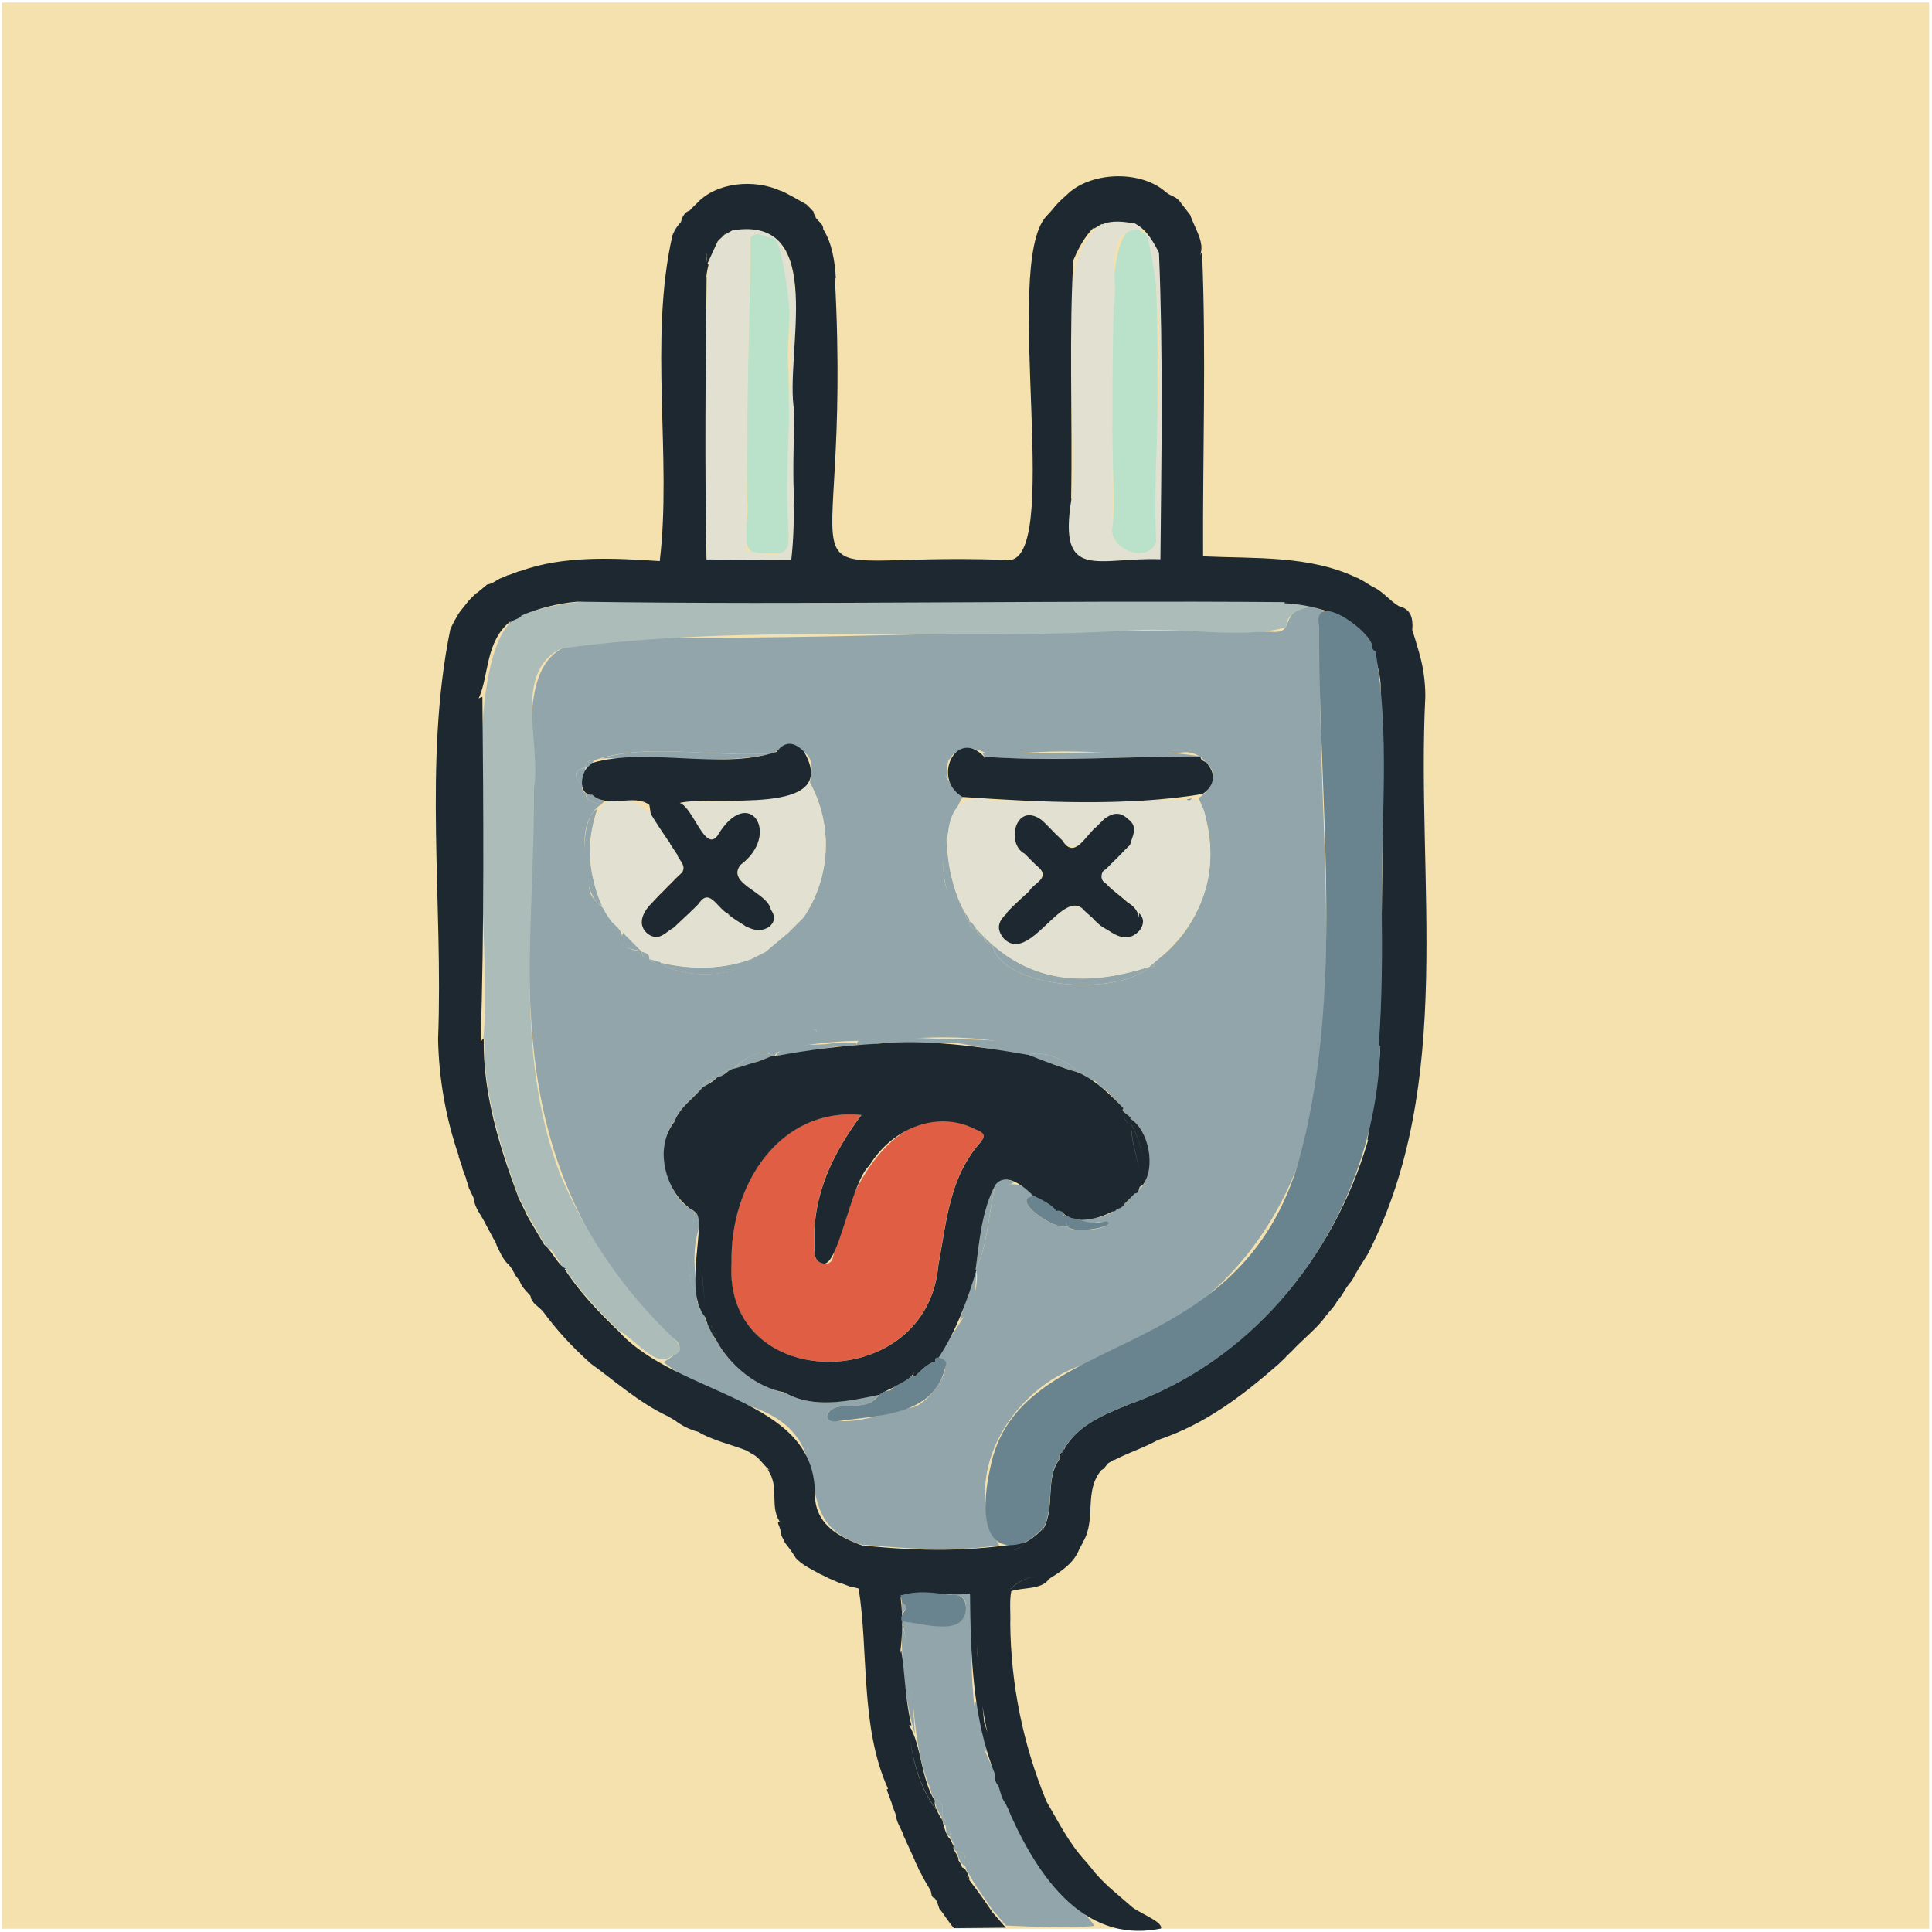<svg width="129" height="129" viewBox="0 0 129 129" fill="none" xmlns="http://www.w3.org/2000/svg">
<path d="M128.815 0.168H0.129V128.781H128.815V0.168Z" fill="#F4E1AD"/>
<path d="M67.171 128.568C66.875 128.246 66.586 127.839 66.284 127.563C65.658 126.576 64.884 125.676 64.444 124.589V124.604C64.409 124.192 64.605 123.654 63.899 123.612L63.916 123.634C63.943 123.525 63.929 123.41 63.879 123.31C63.828 123.209 63.743 123.13 63.64 123.087L63.673 123.124C63.673 122.896 63.653 122.685 63.401 122.584L63.421 122.624C63.439 122.315 63.477 122.001 63.12 121.836L63.15 121.881C63.178 121.63 63.15 121.431 62.873 121.336L62.906 121.371C62.964 120.846 63.042 120.308 62.371 120.085H62.421C60.576 116.49 61.23 111.954 60.212 108.256C61.468 108.319 64.324 109.349 64.484 107.455C64.613 105.993 63.228 106.801 62.486 106.286L64.766 106.229C65.065 110.348 64.341 114.684 66.445 118.326C66.359 118.432 66.473 118.934 66.696 119.08C66.631 119.105 66.714 119.535 66.927 119.582C66.819 119.753 67 120.165 67.201 120.336C67.208 120.53 67.254 120.72 67.337 120.895C67.42 121.07 67.538 121.226 67.684 121.353C67.629 121.381 67.747 121.795 67.935 121.856C68.652 123.77 70.346 125.857 71.989 127.367L71.959 127.337C72.334 127.766 72.779 128.108 73.078 128.593C71.258 128.781 69.104 128.643 67.171 128.568Z" fill="#92A5AA"/>
<path d="M87.567 40.485L88.321 40.736C87.487 52.663 90.249 66.075 86.62 77.914C84.049 84.427 79.331 88.612 72.829 90.976C67.84 92.255 63.876 98.321 66.716 103.179C63.7 103.631 60.702 103.413 57.698 103.147V103.182C51.955 101.564 56.758 96.106 50.047 93.872C48.037 93.099 46.026 92.315 44.299 90.948C46.395 89.77 44.943 89.441 43.849 88.63C33.846 77.276 35.216 66.776 35.641 52.596C34.656 41.02 37.732 42.633 47.705 42.578C60.099 42.555 72.484 41.842 84.865 42.183C86.665 42.347 85.222 40.764 87.567 40.485ZM53.637 61.292C54.537 59.972 55.054 58.428 55.133 56.833C55.211 55.237 54.846 53.651 54.079 52.249C54.187 51.52 54.401 50.769 53.687 50.197V50.212C52.95 49.4 52.415 49.651 51.676 50.287C47.785 50.621 42.987 49.533 39.612 50.789L39.639 50.767C39.571 50.752 39.499 50.752 39.431 50.769C39.362 50.786 39.299 50.819 39.245 50.865C39.191 50.911 39.149 50.968 39.122 51.033C39.094 51.098 39.082 51.169 39.087 51.239C38.101 51.49 38.463 51.975 38.868 52.47C38.868 52.681 38.868 52.882 39.119 52.952C39.097 53.626 39.763 53.477 40.072 53.751C38.534 54.889 39.066 57.398 39.335 59.127C39.298 60.305 40.69 60.544 40.843 61.533L40.823 61.518L41.095 61.787L41.072 61.769C42.246 62.797 40.539 63.158 42.857 63.528L42.839 63.51C42.837 63.578 42.849 63.646 42.874 63.71C42.899 63.773 42.937 63.831 42.985 63.88C43.033 63.928 43.091 63.966 43.154 63.992C43.218 64.017 43.286 64.029 43.354 64.028H43.337C43.528 64.309 43.814 64.306 44.106 64.279H44.091C45.347 65.311 49.185 65.356 50.123 64.028L50.108 64.048C50.211 64.054 50.314 64.033 50.406 63.987C50.498 63.94 50.577 63.87 50.633 63.784L50.613 63.797C50.716 63.801 50.818 63.779 50.91 63.733C51.002 63.686 51.079 63.616 51.136 63.53H51.116C51.928 63.472 52.624 63.279 52.624 62.262L52.611 62.287L52.885 62.013L52.862 62.036L53.136 61.762L53.114 61.784L53.388 61.511L53.365 61.531L53.637 61.262V61.292ZM75.531 79.923L75.81 79.635L75.795 79.672C77.283 78.713 76.948 75.618 75.458 74.683L75.501 74.661C75.392 74.427 74.777 74.216 75.013 74.003C74.216 73.191 73.48 72.244 72.482 71.852L72.5 71.865C72.446 71.777 72.368 71.705 72.276 71.659C72.183 71.612 72.08 71.592 71.977 71.601C71.336 70.775 69.391 70.019 68.642 70.483C67.852 68.891 60.285 69.147 58.538 69.644L58.578 69.7L58.525 69.742C58.731 69.122 51.387 69.79 51.774 70.524C50.62 69.883 49.718 70.732 48.896 71.395L48.922 71.362C48.69 71.362 48.484 71.395 48.391 71.646L48.421 71.621C48.315 71.598 48.205 71.612 48.108 71.66C48.011 71.71 47.934 71.791 47.891 71.89L47.909 71.855L47.632 72.106L47.65 72.094C47.27 72.094 46.984 72.232 46.896 72.634C46.408 73.166 45.388 73.962 45.056 74.814H45.096C43.571 76.497 44.548 79.587 45.913 80.612C45.878 80.569 46.25 80.931 46.335 80.835C46.438 82.503 45.42 85.068 46.564 86.394C46.531 87.708 46.489 86.869 47.099 87.959L47.074 87.924C47.114 88.125 47.094 88.356 47.338 88.459L47.315 88.441C47.303 88.546 47.322 88.652 47.37 88.746C47.419 88.839 47.494 88.916 47.587 88.966L47.574 88.939C47.566 89.044 47.588 89.15 47.637 89.243C47.686 89.337 47.76 89.415 47.851 89.469H47.813C48.748 91.27 50.45 92.483 52.38 93.023V92.968C54.265 94.083 56.653 93.558 58.663 93.134C57.854 94.47 55.776 93.3 55.222 94.463C55.899 95.598 59.699 94.164 60.973 93.96C61.964 93.749 64.014 91.109 62.665 90.659C63.625 88.65 65.48 87.113 65.206 84.774H65.145C66.02 82.986 65.985 80.983 66.467 79.104V79.117C67.473 79.062 68.365 78.866 69.036 79.871C67.372 80.052 70.416 82.179 71.26 81.898C71.617 82.4 73.862 82.046 74.01 81.727C73.721 81.338 72.469 81.978 72.022 81.41C72.887 81.398 74.033 81.295 74.568 80.657L74.548 80.7C74.654 80.707 74.76 80.684 74.853 80.634C74.947 80.584 75.024 80.508 75.076 80.416L75.041 80.431L75.322 80.142L75.292 80.18L75.576 79.893L75.531 79.923ZM64.472 61.023C64.463 61.125 64.481 61.227 64.526 61.319C64.57 61.411 64.638 61.489 64.723 61.546V61.528C64.715 61.596 64.722 61.664 64.743 61.729C64.764 61.794 64.799 61.853 64.846 61.903C64.893 61.953 64.95 61.991 65.014 62.016C65.077 62.041 65.145 62.052 65.213 62.048C65.213 62.178 65.263 62.303 65.353 62.396C65.443 62.49 65.566 62.545 65.696 62.551C65.705 62.686 65.764 62.812 65.862 62.906C65.961 62.999 66.091 63.051 66.226 63.053C66.895 66.037 74.571 66.587 76.782 64.548H76.767C76.913 64.517 77.225 64.635 77.019 64.281C78.717 63.081 79.946 61.33 80.496 59.325C81.046 57.32 80.883 55.187 80.035 53.289C80.917 52.666 81.455 51.694 80.492 50.877C80.304 50.636 80.053 50.45 79.767 50.339C79.481 50.228 79.171 50.197 78.868 50.249C74.747 50.501 70.323 49.747 66.347 50.578C65.454 49.971 64.057 49.541 63.358 50.754C62.273 51.531 63.861 52.483 64.291 53.211C63.17 54.929 62.066 59.546 64.223 60.538C64.258 60.737 64.283 60.94 64.495 61.041L64.472 61.023ZM54.529 68.896C54.489 68.66 54.315 68.677 54.343 68.918L54.529 68.896Z" fill="#92A5AA"/>
<path d="M77.074 16.31C77.466 22.934 77.21 29.624 77.202 36.2C76.642 37.649 74.081 36.755 74.261 35.218C74.829 33.072 72.502 10.198 77.076 16.315L77.074 16.31Z" fill="#BAE2CB"/>
<path d="M60.232 108.52C60.961 110.61 60.898 113.451 61.086 115.804C60.429 113.434 60.141 110.977 60.232 108.52Z" fill="#92A5AA"/>
<path d="M60.915 106.297C60.828 106.388 60.718 106.456 60.596 106.492C60.474 106.529 60.345 106.533 60.222 106.505C60.35 106.091 60.666 106.307 60.915 106.297Z" fill="#92A5AA"/>
<path d="M68.855 17.689L68.921 17.322C68.9 17.445 68.878 17.566 68.855 17.689Z" fill="#92A5AA"/>
<path d="M61.428 106.286C61.355 106.407 61.285 106.407 61.215 106.286C61.248 106.272 61.285 106.265 61.321 106.265C61.358 106.265 61.394 106.272 61.428 106.286Z" fill="#92A5AA"/>
<path d="M95.173 52.52V52.236C95.208 52.342 95.294 52.442 95.173 52.52Z" fill="#BAE2CB"/>
<path d="M95.052 44.743C95.022 44.617 94.994 44.492 94.967 44.369C94.994 44.494 95.022 44.63 95.052 44.743Z" fill="#3E5362"/>
<path d="M65.53 115.199C65.656 115.807 65.781 116.417 65.904 117.025C65.15 115.973 64.756 114.847 65.183 113.549L65.53 115.199Z" fill="#92A5AA"/>
<path d="M62.911 121.371C62.633 120.991 62.45 120.55 62.376 120.085C63.047 120.308 62.964 120.846 62.911 121.371Z" fill="#92A5AA"/>
<path d="M64.449 124.604C64.09 124.438 63.982 123.983 63.904 123.612C64.61 123.654 64.414 124.192 64.449 124.604Z" fill="#92A5AA"/>
<path d="M63.426 122.624C63.107 122.524 63.215 122.122 63.125 121.838C63.482 121.999 63.444 122.315 63.426 122.624Z" fill="#92A5AA"/>
<path d="M62.426 120.097C62.142 119.864 62.175 119.522 62.112 119.206C62.239 119.313 62.334 119.452 62.39 119.609C62.445 119.766 62.457 119.934 62.426 120.097Z" fill="#92A5AA"/>
<path d="M63.155 121.881C62.929 121.768 62.924 121.542 62.881 121.336C63.145 121.431 63.182 121.64 63.155 121.881Z" fill="#92A5AA"/>
<path d="M63.678 123.124L63.406 122.584C63.658 122.685 63.683 122.896 63.678 123.124Z" fill="#92A5AA"/>
<path d="M63.922 123.634C63.65 123.584 63.705 123.308 63.648 123.089C63.75 123.133 63.834 123.212 63.884 123.311C63.934 123.411 63.948 123.526 63.922 123.634Z" fill="#92A5AA"/>
<path d="M64.723 125.074C64.515 124.991 64.515 124.787 64.452 124.589L64.723 125.074Z" fill="#92A5AA"/>
<path d="M51.676 50.29C48.067 51.114 43.9 50.478 40.115 50.646C43.533 49.619 47.939 50.614 51.676 50.29Z" fill="#92A5AA"/>
<path d="M66.231 63.048C69.428 65.844 72.954 65.743 76.787 64.543C74.583 66.58 66.882 66.035 66.231 63.048Z" fill="#92A5AA"/>
<path d="M80.178 50.513C75.566 50.498 70.941 50.82 66.339 50.578C66.674 50.269 67.093 50.269 67.511 50.269C71.695 50.48 76.091 49.815 80.178 50.513Z" fill="#92A5AA"/>
<path d="M39.881 54.017C39.127 56.251 39.2 58.426 40.326 60.533C38.767 60.232 38.564 54.565 39.881 54.017Z" fill="#92A5AA"/>
<path d="M44.113 64.289C46.147 64.756 48.157 64.743 50.145 64.038C49.203 65.366 45.37 65.321 44.113 64.289Z" fill="#92A5AA"/>
<path d="M68.641 70.483L63.936 69.644V69.355C65.263 69.514 67.99 69.21 68.641 70.483Z" fill="#92A5AA"/>
<path d="M63.215 56.019C63.23 57.58 63.573 59.12 64.221 60.541C62.856 60.242 62.79 57.225 63.215 56.019Z" fill="#92A5AA"/>
<path d="M65.14 84.774C65.407 82.845 65.525 80.878 66.463 79.104C65.98 80.983 66.015 82.985 65.14 84.774Z" fill="#92A5AA"/>
<path d="M46.627 82.144C46.205 83.553 46.391 84.975 46.544 86.397C45.456 85.08 46.315 82.579 46.36 80.885C47.051 81.026 46.627 81.694 46.627 82.144Z" fill="#92A5AA"/>
<path d="M55.65 69.906L51.774 70.521C52.463 69.476 54.499 69.903 55.678 69.644C55.675 69.73 55.66 69.818 55.65 69.906Z" fill="#92A5AA"/>
<path d="M69.735 70.873L68.699 70.443C69.453 70.084 71.291 70.734 71.992 71.614L69.735 70.873Z" fill="#92A5AA"/>
<path d="M63.937 69.355V69.644H58.538C60.282 68.996 62.137 69.476 63.937 69.355Z" fill="#92A5AA"/>
<path d="M64.077 88.15L65.201 84.761C65.088 85.977 65.269 87.291 64.077 88.15Z" fill="#92A5AA"/>
<path d="M51.669 70.471C50.766 70.833 49.843 71.141 48.904 71.395C49.718 70.777 50.46 69.921 51.669 70.471Z" fill="#92A5AA"/>
<path d="M41.6 62.277C42.025 62.701 42.447 63.126 42.872 63.548C42.326 63.246 41.133 63.59 41.6 62.277Z" fill="#92A5AA"/>
<path d="M51.126 63.545L52.634 62.277C52.644 63.304 51.938 63.487 51.126 63.545Z" fill="#92A5AA"/>
<path d="M58.525 69.75L57.163 69.793C57.334 69.159 58.188 69.202 58.525 69.75Z" fill="#92A5AA"/>
<path d="M38.865 52.48C38.461 51.978 38.111 51.498 39.084 51.249C39.042 51.664 38.969 52.076 38.865 52.48Z" fill="#92A5AA"/>
<path d="M66.455 79.117C66.797 78.554 67.254 78.74 67.712 78.924C67.33 79.237 66.877 79.087 66.455 79.117Z" fill="#92A5AA"/>
<path d="M40.343 53.513L40.092 53.764C39.783 53.49 39.117 53.638 39.139 52.965C39.258 52.915 39.426 53.07 39.562 53.1C39.83 53.223 40.091 53.36 40.343 53.513Z" fill="#92A5AA"/>
<path d="M57.168 69.632C57.163 69.683 57.163 69.734 57.168 69.785L55.66 69.903C55.66 69.818 55.678 69.73 55.688 69.652L57.168 69.632Z" fill="#92A5AA"/>
<path d="M63.348 50.754C63.182 51.156 63.182 51.608 63.348 52.01C62.813 51.588 62.795 51.161 63.348 50.754Z" fill="#92A5AA"/>
<path d="M54.524 68.896L54.338 68.918C54.31 68.677 54.484 68.66 54.524 68.896Z" fill="#92A5AA"/>
<path d="M47.65 72.104L46.896 72.644C46.984 72.242 47.27 72.106 47.65 72.104Z" fill="#92A5AA"/>
<path d="M42.857 63.53C43.108 63.628 43.412 63.666 43.372 64.048C43.303 64.049 43.236 64.037 43.172 64.012C43.109 63.986 43.051 63.948 43.003 63.9C42.955 63.851 42.917 63.794 42.892 63.73C42.866 63.666 42.855 63.599 42.857 63.53Z" fill="#92A5AA"/>
<path d="M43.359 64.04C43.496 63.98 43.65 63.973 43.792 64.019C43.934 64.066 44.053 64.162 44.129 64.291C43.832 64.319 43.545 64.321 43.359 64.04Z" fill="#92A5AA"/>
<path d="M65.728 62.568L66.231 63.053C66.101 63.053 65.976 63.002 65.882 62.912C65.788 62.822 65.733 62.698 65.728 62.568Z" fill="#92A5AA"/>
<path d="M65.226 62.051L65.706 62.553C65.577 62.547 65.455 62.492 65.365 62.398C65.276 62.304 65.226 62.18 65.226 62.051Z" fill="#92A5AA"/>
<path d="M64.723 61.528C64.997 61.596 65.08 61.847 65.213 62.048C65.145 62.052 65.077 62.041 65.014 62.016C64.95 61.991 64.893 61.953 64.846 61.903C64.799 61.853 64.764 61.794 64.743 61.729C64.722 61.664 64.715 61.596 64.723 61.528Z" fill="#92A5AA"/>
<path d="M39.637 50.777C39.607 50.836 39.58 50.898 39.557 50.96C39.467 51.054 39.373 51.144 39.275 51.229L39.295 51.191C39.225 51.206 39.142 51.279 39.084 51.249C39.08 51.179 39.092 51.108 39.119 51.043C39.147 50.978 39.189 50.921 39.243 50.875C39.296 50.829 39.36 50.797 39.428 50.779C39.497 50.762 39.568 50.761 39.637 50.777Z" fill="#92A5AA"/>
<path d="M65.711 50.503L65.598 50.252C65.738 50.247 65.877 50.272 66.007 50.324C66.137 50.377 66.254 50.456 66.352 50.556L65.711 50.503Z" fill="#92A5AA"/>
<path d="M64.221 60.538L64.492 61.041C64.273 60.94 64.248 60.737 64.221 60.538Z" fill="#92A5AA"/>
<path d="M64.472 61.023C64.559 61.078 64.629 61.156 64.676 61.248C64.722 61.34 64.743 61.443 64.736 61.546C64.648 61.491 64.578 61.413 64.531 61.321C64.484 61.229 64.464 61.126 64.472 61.023Z" fill="#92A5AA"/>
<path d="M50.623 63.801L51.146 63.535C51.09 63.621 51.012 63.691 50.92 63.738C50.828 63.785 50.726 63.806 50.623 63.801Z" fill="#92A5AA"/>
<path d="M50.118 64.053L50.643 63.789C50.587 63.875 50.508 63.945 50.416 63.992C50.324 64.038 50.221 64.059 50.118 64.053Z" fill="#92A5AA"/>
<path d="M76.757 64.547C76.732 64.364 76.87 64.326 77.009 64.281C77.215 64.635 76.903 64.517 76.757 64.547Z" fill="#92A5AA"/>
<path d="M48.922 71.362L48.391 71.646C48.484 71.395 48.69 71.357 48.922 71.362Z" fill="#92A5AA"/>
<path d="M48.421 71.621C48.371 71.715 48.293 71.79 48.198 71.839C48.104 71.887 47.996 71.906 47.891 71.892C47.934 71.793 48.011 71.711 48.107 71.662C48.204 71.612 48.315 71.598 48.421 71.621Z" fill="#92A5AA"/>
<path d="M72.499 71.865L71.977 71.601C72.08 71.592 72.183 71.612 72.276 71.659C72.368 71.705 72.446 71.777 72.499 71.865Z" fill="#92A5AA"/>
<path d="M72.985 72.189L72.482 71.852C72.711 71.87 72.917 71.93 72.985 72.189Z" fill="#92A5AA"/>
<path d="M73.756 72.744L73.221 72.355C73.342 72.346 73.462 72.381 73.559 72.452C73.657 72.523 73.727 72.627 73.756 72.744Z" fill="#92A5AA"/>
<path d="M45.637 80.371L45.903 80.622C45.79 80.551 45.451 80.75 45.637 80.371Z" fill="#92A5AA"/>
<path d="M46.627 86.909L46.77 87.394C46.499 87.301 46.325 87.178 46.627 86.909Z" fill="#92A5AA"/>
<path d="M46.124 80.629L46.27 80.88L45.863 80.602L46.124 80.629Z" fill="#92A5AA"/>
<path d="M75.013 74.003C74.929 73.973 74.853 73.922 74.794 73.854C74.736 73.787 74.695 73.706 74.676 73.618L75.013 74.003Z" fill="#92A5AA"/>
<path d="M47.909 71.855C47.909 72.048 47.773 72.081 47.632 72.106L47.909 71.855Z" fill="#92A5AA"/>
<path d="M40.818 61.31C40.842 61.343 40.858 61.381 40.865 61.422C40.873 61.462 40.871 61.504 40.861 61.543C40.803 61.46 40.68 61.395 40.818 61.31Z" fill="#92A5AA"/>
<path d="M53.637 61.292C53.631 61.213 53.652 61.134 53.697 61.068C53.715 61.169 53.772 61.262 53.637 61.292Z" fill="#92A5AA"/>
<path d="M39.841 50.722C39.772 50.759 39.698 50.785 39.622 50.8C39.647 50.671 39.697 50.586 39.841 50.722Z" fill="#92A5AA"/>
<path d="M35.342 40.779C35.364 40.779 35.382 40.779 35.387 40.752L35.342 40.779Z" fill="#ACBCB9"/>
<path d="M85.798 40.232L85.831 40.159C74.101 39.948 62.358 40.36 50.623 40.227C45.433 40.412 39.682 39.26 34.857 41.058C30.154 42.711 32.977 63.6 32.268 69.35L32.338 69.318C32.25 72.92 33.454 76.623 34.6 79.82C34.731 80.117 35.048 80.669 35.09 80.825C35.319 81.267 35.573 81.697 35.827 82.124C35.892 82.237 36.123 82.626 36.101 82.596C36.149 82.712 36.475 83.154 36.352 83.078C36.411 83.188 36.499 83.28 36.606 83.344C36.713 83.408 36.836 83.441 36.96 83.44C36.903 83.427 36.845 83.419 36.787 83.415L37.312 84.186C37.43 84.412 37.689 84.776 37.742 84.704C38.69 86.211 40.243 87.793 41.356 88.873C42.402 89.398 43.784 91.36 44.797 90.587C45.654 90.273 45.514 89.921 44.973 89.356C41.687 86.239 39.09 82.467 37.352 78.285C34.266 70.066 35.726 61.171 35.654 52.613C36.156 49.712 34.203 44.896 37.461 43.304C49.99 41.573 62.946 42.859 75.601 42.086C78.901 41.859 82.89 42.701 85.871 41.889C85.974 40.772 86.829 40.731 87.573 40.488C86.977 40.41 86.416 40.121 85.798 40.232ZM32.537 50.403C32.537 50.35 32.537 50.3 32.537 50.247C32.552 50.3 32.552 50.35 32.537 50.408V50.403ZM37.29 83.774C37.308 83.862 37.315 83.951 37.312 84.04C37.329 83.936 37.317 83.83 37.277 83.732C37.237 83.635 37.171 83.55 37.086 83.488C37.138 83.519 37.183 83.56 37.218 83.609C37.253 83.659 37.278 83.715 37.29 83.774Z" fill="#ACBCB9"/>
<path d="M76.096 79.22L75.983 79.609C76.064 79.444 76.234 79.27 76.265 79.107C76.216 79.155 76.159 79.193 76.096 79.22Z" fill="#ACBCB9"/>
<path d="M51.654 15.843C53.511 18.285 52.39 21.902 52.646 24.77C52.727 28.315 52.664 31.862 52.661 35.406C52.661 37.001 52.661 37.016 51.055 36.933C49.045 37.25 50.11 34.673 49.894 33.434C49.761 27.566 50.085 21.691 50.108 15.85C50.613 15.3 51.128 15.956 51.654 15.843Z" fill="#BAE2CB"/>
<path d="M60.219 107.738C60.219 107.5 60.219 107.259 60.219 107.017C60.848 107.264 60.363 107.5 60.219 107.738Z" fill="#92A5AA"/>
<path d="M48.834 84.287C48.725 79.044 52.101 73.91 57.505 74.445C55.645 76.932 54.205 79.798 54.378 83.116C54.378 83.603 54.303 84.231 54.941 84.357C55.695 84.505 55.612 83.797 55.748 83.352C56.658 79.14 60.101 72.945 65.03 75.347C65.367 75.517 65.995 75.665 65.505 76.208C63.371 78.567 63.195 81.559 62.645 84.468C61.896 93.166 48.248 93.048 48.834 84.287Z" fill="#DF5E44"/>
<path d="M45.242 15.112C45.185 15.127 45.131 15.155 45.085 15.192C45.039 15.229 45.002 15.276 44.975 15.329C44.948 15.382 44.933 15.439 44.93 15.498C44.927 15.558 44.936 15.617 44.958 15.672L45.242 15.112Z" fill="#E2E1D1"/>
<path d="M45.7 14.366C45.584 14.389 45.481 14.416 45.569 14.569C45.635 14.519 45.681 14.447 45.7 14.366Z" fill="#E2E1D1"/>
<path d="M46.936 13.143L46.906 13.117L46.632 13.331C46.717 13.356 46.836 13.19 46.936 13.143Z" fill="#E2E1D1"/>
<path d="M77.496 37.345C77.597 30.671 77.614 23.494 77.436 16.941C77.094 16.486 77.041 15.873 76.539 15.566C78.238 21.846 76.85 29.5 77.202 36.21C76.642 37.662 74.08 36.765 74.261 35.228C74.276 30.309 74.239 25.391 74.354 20.475C74.757 18.717 73.492 15.132 76.287 15.335C76.287 15.109 75.762 14.926 75.744 14.911C75.035 14.761 74.301 14.776 73.598 14.954C69.602 17.619 72.326 28.543 71.542 33.311C70.622 38.885 73.319 37.192 77.496 37.345Z" fill="#E2E1D1"/>
<path d="M52.847 37.373C53.189 33.751 52.898 30.088 53.028 26.456C52.659 23.148 53.921 19.252 52.194 16.295L52.159 16.33C52.232 16.242 52.018 16.117 51.973 16.014C51.151 15.119 50.03 15.099 48.909 15.388L48.929 15.371C48.813 15.423 48.406 15.692 48.452 15.622C48.262 15.772 48.088 15.94 47.931 16.124C47.803 16.604 47.205 17.287 47.331 17.672C46.868 24.19 47.165 30.807 47.185 37.353L52.847 37.373ZM51.644 15.843L51.895 16.094C53.712 22.16 52.191 29.058 52.649 35.414C53.086 38.194 50.136 36.444 48.585 36.695C49.005 36.695 49.422 36.695 49.841 36.695C49.816 29.739 49.987 22.776 50.093 15.845C50.613 15.3 51.128 15.956 51.654 15.843H51.644Z" fill="#E2E1D1"/>
<path d="M48.15 15.882C48.159 15.875 48.167 15.867 48.174 15.858L48.15 15.882Z" fill="#E2E1D1"/>
<path d="M47.187 37.388C47.186 37.377 47.186 37.366 47.187 37.355H47.152L47.187 37.388Z" fill="#E2E1D1"/>
<path d="M52.878 37.373H52.847V37.393L52.878 37.373Z" fill="#E2E1D1"/>
<path d="M64.484 61.045C64.484 61.045 64.484 61.028 64.467 61.023L64.484 61.045Z" fill="#E2E1D1"/>
<path d="M80.779 56.281C80.527 55.248 80.625 52.925 79.233 53.384C74.905 53.422 70.577 53.475 66.249 53.487C62.248 52.204 63.049 58.22 64.213 60.538C64.507 61.067 64.843 61.571 65.218 62.046C65.377 62.214 65.54 62.382 65.701 62.548C68.83 65.731 72.738 65.861 76.76 64.54C79.328 62.445 81.093 59.83 80.779 56.281ZM76.028 55.243C76.014 55.13 75.982 55.02 75.933 54.917C75.984 55.02 76.017 55.13 76.033 55.243H76.028ZM75.956 55.746C75.877 55.938 75.763 56.113 75.619 56.263C75.762 56.115 75.876 55.943 75.956 55.753V55.746ZM76.096 62.106C75.372 62.897 74.656 62.566 73.945 62.086L73.975 62.111C73.885 62.068 73.658 61.887 73.646 61.92C73.392 61.746 73.163 61.54 72.962 61.307L72.987 61.33L72.683 61.056C72.784 61.151 72.484 60.877 72.419 60.82L72.484 60.862C71.228 59.466 69.785 62.324 68.556 62.714C67.407 63.801 65.937 61.88 67.199 60.998L67.184 61.018C67.35 60.827 67.521 60.647 67.702 60.473L67.674 60.496C68.694 59.169 70.753 58.855 68.679 57.283L68.712 57.318C68.621 57.22 68.528 57.125 68.438 57.029C67.149 56.381 67.794 53.55 69.511 54.736H69.494C69.687 54.89 69.869 55.058 70.039 55.238L70.004 55.203C71.361 56.929 71.894 56.919 73.236 55.203L73.201 55.238C73.741 54.608 74.573 53.922 75.32 54.713L75.307 54.698C76.038 55.221 75.596 55.836 75.445 56.431C75.126 56.667 74.892 57.064 74.54 57.333L74.583 57.29L74.294 57.584L74.332 57.542L74.043 57.836L74.081 57.793L73.787 58.082C73.555 58.119 73.347 58.76 73.832 58.996L73.787 58.951L74.088 59.235L74.03 59.19C74.442 59.559 74.887 59.888 75.287 60.26L75.269 60.245L75.566 60.496L75.518 60.458C76.064 60.855 76.627 61.498 76.096 62.114V62.106ZM75.438 56.665C75.428 56.706 75.406 56.744 75.375 56.773C75.405 56.746 75.427 56.711 75.438 56.672V56.665Z" fill="#E2E1D1"/>
<path d="M76.091 62.123C76.109 62.123 76.066 62.073 76.064 62.066L76.091 62.123Z" fill="#E2E1D1"/>
<path d="M43.537 54.299C43.517 54.319 43.475 54.329 43.47 54.354L43.537 54.299Z" fill="#E2E1D1"/>
<path d="M53.335 52.894C50.809 53.739 48.024 53.316 45.393 53.628C46.305 53.937 47.082 56.966 47.921 55.813C50 52.314 52.221 55.715 49.452 57.768C48.487 59.024 51.224 59.579 51.478 60.729L51.462 60.717C52.297 61.789 50.628 62.495 49.816 61.857L49.849 61.887C49.452 61.618 48.959 61.342 48.625 61.058C48.291 60.775 47.909 60.398 47.557 60.054L47.612 60.101C47.242 59.599 46.981 60.026 46.649 60.352L46.687 60.312L46.395 60.604L46.438 60.561C46.114 60.893 45.684 61.274 45.388 61.566C44.782 62.01 44.174 62.95 43.294 62.36C42.47 61.719 42.99 60.802 43.571 60.247L43.55 60.27L43.822 59.976L43.784 60.013C43.842 59.951 44.111 59.659 44.023 59.762L44.558 59.21L44.518 59.252L44.812 58.958L44.769 59.004L45.066 58.71L45.023 58.752L45.325 58.469L45.285 58.509L45.581 58.227L45.551 58.25C45.83 57.803 45.405 57.496 45.234 57.117L45.275 57.145L45.046 56.803L45.068 56.831L44.737 56.328L44.789 56.376C44.712 56.263 44.631 56.15 44.551 56.039L44.571 56.065C44.156 55.474 43.817 54.949 43.455 54.349C38.931 50.357 38.428 58.589 40.831 61.528C41.499 62.154 42.258 62.955 42.842 63.538C43.093 63.633 43.387 63.673 43.357 64.04C45.456 64.706 47.969 64.859 50.103 64.058C50.249 63.987 50.543 63.829 50.605 63.806C50.754 63.731 51.033 63.593 51.108 63.555C51.588 63.169 52.199 62.616 52.616 62.299C52.757 62.156 53.063 61.857 53.119 61.797C53.174 61.737 53.39 61.526 53.37 61.546L53.642 61.277L53.621 61.292C54.524 59.973 55.044 58.429 55.122 56.833C55.2 55.237 54.834 53.65 54.064 52.249L53.335 52.894Z" fill="#E2E1D1"/>
<path d="M44.113 64.299C44.111 64.298 44.108 64.297 44.105 64.297C44.103 64.297 44.101 64.298 44.098 64.299H44.113Z" fill="#E2E1D1"/>
<path d="M43.371 64.047V64.035H43.354L43.371 64.047Z" fill="#E2E1D1"/>
<path d="M75.458 74.683L75.501 74.661C75.392 74.427 74.777 74.216 75.013 74.003C74.186 73.133 73.118 72.086 71.997 71.614C70.88 71.28 69.781 70.889 68.704 70.443C65.465 69.87 61.727 69.363 58.583 69.689C56.3 69.816 54.027 70.091 51.779 70.511C51.769 70.517 51.758 70.52 51.746 70.521C51.735 70.521 51.724 70.519 51.713 70.514C51.703 70.509 51.694 70.502 51.687 70.492C51.68 70.483 51.675 70.472 51.674 70.461L50.653 70.863C50.115 70.996 49.344 71.3 48.926 71.365C48.539 71.486 48.323 71.903 47.921 71.893C47.758 72.159 47.072 72.498 46.916 72.606C46.295 73.34 45.425 73.912 45.056 74.826H45.096C43.515 76.665 44.533 79.85 46.335 80.855L46.38 80.903C47.305 81.282 45.559 86.163 47.082 87.936C47.238 88.488 47.488 89.008 47.821 89.474C48.72 91.2 50.585 92.662 52.392 92.973C54.278 94.088 56.665 93.563 58.676 93.139V93.189C59.349 92.626 60.591 92.436 61.013 91.654C60.997 91.716 60.983 91.779 60.973 91.843C60.986 91.841 60.999 91.842 61.012 91.846C61.024 91.85 61.036 91.858 61.044 91.868C61.053 91.877 61.06 91.889 61.063 91.902C61.067 91.914 61.067 91.928 61.064 91.941C61.428 91.594 61.941 91.024 62.444 90.916C62.413 90.715 62.501 90.634 62.695 90.665H62.662C63.854 88.846 64.587 86.851 65.203 84.779H65.143C65.394 82.87 65.555 80.825 66.457 79.122C67.156 78.183 68.448 79.278 69.026 79.876H68.991C69.524 80.127 70.182 80.426 70.511 80.88C70.695 80.82 70.808 80.908 70.969 80.961H70.956C71.71 81.825 73.399 81.368 74.264 80.9C74.397 80.885 74.528 80.865 74.553 80.71C74.655 80.714 74.755 80.689 74.844 80.64C74.933 80.59 75.006 80.517 75.056 80.428H75.036C75.099 80.365 75.332 80.122 75.272 80.192L75.523 79.941L75.787 79.667V79.69C76.038 79.67 76.026 79.439 76.091 79.248C76.119 79.205 76.217 79.19 76.26 79.14L76.275 79.155C77.205 78.012 76.73 75.457 75.458 74.683ZM46.846 84.43C46.888 85.455 47.044 86.475 47.082 87.499C47.044 86.475 46.878 85.455 46.846 84.43ZM47.348 88.371C47.351 88.399 47.351 88.426 47.348 88.454C47.346 88.426 47.342 88.398 47.336 88.371H47.348ZM47.479 88.539C47.548 88.606 47.59 88.695 47.597 88.791C47.587 88.693 47.54 88.604 47.466 88.539H47.479ZM47.592 88.949C47.663 88.978 47.725 89.028 47.77 89.091C47.814 89.154 47.84 89.228 47.843 89.306C47.839 89.227 47.811 89.151 47.764 89.088C47.717 89.025 47.653 88.976 47.579 88.949H47.592ZM52.388 92.968C53.617 93.178 54.869 93.231 56.112 93.124C54.865 93.23 53.609 93.176 52.375 92.963L52.388 92.968ZM65.517 76.216C63.383 78.574 63.208 81.566 62.657 84.475C61.903 93.171 48.261 93.053 48.846 84.289C48.738 79.049 52.114 73.915 57.517 74.45C55.657 76.937 54.217 79.803 54.391 83.121C54.391 83.608 54.315 84.236 54.954 84.362C55.979 84.636 56.793 78.979 58.04 77.831C59.639 75.236 62.655 74.166 65.042 75.364C65.367 75.527 65.995 75.668 65.505 76.211L65.517 76.216ZM74.566 80.662C74.607 80.57 74.68 80.496 74.772 80.453C74.677 80.492 74.6 80.565 74.556 80.657L74.566 80.662ZM75.096 74.681C75.134 74.78 75.194 74.869 75.272 74.941C75.35 75.013 75.444 75.066 75.546 75.095C75.442 75.066 75.346 75.013 75.266 74.941C75.186 74.868 75.124 74.777 75.086 74.676L75.096 74.681ZM75.556 75.497C75.614 76.381 75.91 77.233 76.059 78.105C75.9 77.228 75.604 76.376 75.546 75.492L75.556 75.497ZM75.556 75.1C75.976 75.86 76.233 76.698 76.31 77.562C76.23 76.696 75.969 75.856 75.546 75.095L75.556 75.1ZM76.328 78.597C76.328 78.469 76.328 78.346 76.328 78.213C76.325 78.336 76.325 78.464 76.317 78.592L76.328 78.597ZM76.328 78.077C76.328 77.914 76.315 77.753 76.302 77.592C76.315 77.748 76.325 77.909 76.328 78.072V78.077Z" fill="#1D2831"/>
<path d="M47.883 71.892H47.898C47.9 71.881 47.9 71.869 47.898 71.857L47.883 71.892Z" fill="#1D2831"/>
<path d="M48.386 71.646C48.399 71.646 48.411 71.646 48.416 71.621L48.386 71.646Z" fill="#1D2831"/>
<path d="M70.252 80.624C70.251 80.619 70.248 80.616 70.245 80.613C70.241 80.61 70.237 80.609 70.233 80.609L70.252 80.624Z" fill="#1D2831"/>
<path d="M69.749 80.377C69.749 80.377 69.749 80.377 69.732 80.363L69.749 80.377Z" fill="#1D2831"/>
<path d="M70.503 80.877C70.503 80.877 70.503 80.877 70.503 80.863H70.489L70.503 80.877Z" fill="#1D2831"/>
<path d="M62.445 90.908H62.431V90.922L62.445 90.908Z" fill="#1D2831"/>
<path d="M45.903 80.614C45.899 80.609 45.894 80.604 45.888 80.601C45.881 80.598 45.875 80.596 45.868 80.597L45.903 80.614Z" fill="#1D2831"/>
<path d="M44.986 61.938L45.388 61.558C45.672 61.294 46.285 60.719 46.393 60.604C46.453 60.543 46.732 60.262 46.645 60.352C47.431 59.142 47.939 60.855 48.781 61.081C48.726 61.066 48.669 61.055 48.612 61.048C48.994 61.37 49.434 61.603 49.844 61.885C49.845 61.88 49.845 61.875 49.844 61.87C50.377 62.151 50.907 62.214 51.432 61.837C51.432 61.837 51.448 61.819 51.432 61.822C51.787 61.46 51.727 61.089 51.453 60.712H51.468C51.216 59.564 48.474 58.993 49.442 57.75C52.207 55.695 49.987 52.299 47.911 55.793C47.067 56.946 46.298 53.922 45.383 53.61C47.645 53.073 56.241 54.593 53.677 50.181C53.061 49.551 52.445 49.428 51.84 50.207C48.09 51.44 43.231 49.87 39.547 50.938L39.278 51.189V51.171C38.808 51.593 38.544 53.048 39.529 53.075V53.058C40.612 54.042 42.347 52.945 43.374 53.756H43.359C43.387 53.95 43.43 54.15 43.45 54.341C43.789 54.901 44.234 55.582 44.546 56.032L44.757 56.328H44.732C44.81 56.451 45.046 56.791 45.041 56.798C45.111 56.906 45.184 57.012 45.257 57.12H45.229C45.4 57.491 45.825 57.805 45.546 58.252C45.483 58.313 45.227 58.559 45.315 58.471C45.252 58.529 44.955 58.813 45.063 58.722C45.001 58.782 44.709 59.074 44.812 58.973C44.749 59.034 44.463 59.323 44.561 59.225C44.44 59.345 44.033 59.767 44.058 59.727C44 59.79 43.736 60.074 43.807 59.991L43.556 60.262C42.975 60.817 42.455 61.734 43.279 62.375C44.031 62.887 44.455 62.214 44.986 61.938ZM40.022 53.038C40.185 53.038 40.348 53.038 40.509 53.038C40.343 53.038 40.185 53.035 40.022 53.038ZM40.969 53.08C41.153 53.1 41.339 53.123 41.52 53.151C41.349 53.123 41.153 53.1 40.969 53.08ZM43.508 54.269C43.508 54.294 43.488 54.316 43.475 54.341C43.488 54.316 43.498 54.294 43.508 54.269Z" fill="#1D2831"/>
<path d="M46.32 13.805C46.33 13.797 46.339 13.788 46.347 13.778L46.32 13.805Z" fill="#1D2831"/>
<path d="M70.672 13.542C70.685 13.531 70.696 13.519 70.707 13.507L70.672 13.542Z" fill="#1D2831"/>
<path d="M95.17 46.491C95.169 45.454 95.015 44.422 94.713 43.429C94.58 42.95 94.429 42.477 94.281 42.003L94.303 42.023C94.349 41.304 94.238 40.674 93.399 40.47C92.76 40.099 92.338 39.465 91.639 39.172L91.136 38.858L90.634 38.579C90.633 38.584 90.633 38.589 90.634 38.594C87.454 37.062 83.787 37.308 80.329 37.147C80.296 30.4 80.545 23.557 80.261 16.843C80.2 16.906 80.151 16.98 80.118 17.061C80.492 16.21 79.741 15.192 79.474 14.361L79.492 14.378C79.286 14.097 78.821 13.537 78.738 13.399C78.456 13.085 78.17 13.115 77.803 12.793C76.117 11.324 72.728 11.462 71.195 13.044C70.925 13.27 70.673 13.516 70.441 13.78L70.421 13.806C70.247 14.026 70.062 14.236 69.866 14.436C66.835 17.702 71.147 38.159 67.101 37.383C50.764 36.788 56.99 41.583 55.743 18.506C55.764 18.542 55.786 18.577 55.811 18.611C55.753 17.488 55.559 16.222 54.959 15.293H54.971C54.949 14.888 54.63 14.818 54.449 14.502H54.464C54.436 14.414 54.247 14.147 54.343 14.157C54.285 14.092 54.041 13.838 54.092 13.891C54.024 13.828 53.81 13.602 53.828 13.64C53.272 13.323 52.722 13.002 52.141 12.73L52.156 12.756C50.342 11.919 47.816 12.18 46.544 13.562C46.373 13.72 46.21 13.884 46.041 14.064C45.712 14.15 45.538 14.514 45.468 14.818C45.223 15.078 45.029 15.382 44.898 15.715C43.312 22.716 44.875 30.553 44.051 37.463C41.035 37.265 37.634 37.066 34.703 38.144V38.124L33.949 38.405V38.39L33.416 38.621C33.415 38.617 33.415 38.611 33.416 38.606L32.914 38.9C32.785 38.966 32.647 39.012 32.504 39.036H32.519L31.833 39.604V39.581C31.77 39.636 31.481 39.91 31.582 39.815C31.526 39.877 31.25 40.146 31.33 40.066L30.75 40.792L30.77 40.764C30.727 40.837 30.478 41.151 30.581 41.058C30.516 41.181 30.282 41.53 30.3 41.535C30.21 41.703 30.13 41.876 30.061 42.053C28.262 50.875 29.604 60.335 29.252 69.381C29.304 72.047 29.773 74.689 30.642 77.21L30.614 77.195L30.878 77.972H30.855C30.951 78.223 31.044 78.474 31.137 78.725H31.119C31.194 78.923 31.258 79.125 31.31 79.331C31.418 79.552 31.524 79.775 31.632 79.999H31.617C31.717 80.712 32.135 81.117 32.421 81.722L32.69 82.224L32.969 82.744V82.727L33.15 83.063H33.122C33.374 83.591 33.602 84.148 34.002 84.478L34.226 84.789L34.193 84.751C34.256 84.867 34.321 84.98 34.387 85.093H34.364C34.475 85.231 34.583 85.372 34.691 85.513C34.844 85.977 35.156 86.203 35.445 86.552H35.422C35.523 87.055 35.95 87.21 36.244 87.557L36.204 87.499C37.13 88.764 38.188 89.926 39.361 90.966C39.333 90.896 39.308 90.825 39.285 90.752C39.308 90.823 39.333 90.896 39.361 90.966L39.3 90.941C41.025 92.177 42.638 93.646 44.563 94.55L45.066 94.839C45.514 95.188 46.026 95.444 46.574 95.593V95.581C47.592 96.191 48.758 96.424 49.842 96.849L49.816 96.829L50.319 97.143V97.125C50.764 97.394 51.02 97.904 51.428 98.18C51.376 98.143 51.318 98.115 51.257 98.097C51.347 98.273 51.438 98.447 51.531 98.62C51.523 98.615 51.515 98.609 51.508 98.602C51.913 99.557 51.458 100.672 52.058 101.594L51.953 101.622V101.73C52.069 101.982 52.146 102.251 52.181 102.526L52.159 102.506C52.252 102.668 52.336 102.836 52.41 103.008C52.677 103.333 52.921 103.677 53.139 104.036C53.612 104.538 54.21 104.789 54.846 105.149C54.846 105.149 54.846 105.149 54.846 105.136L55.348 105.387L56.082 105.704C56.08 105.694 56.075 105.685 56.07 105.676L56.824 105.96C56.824 105.96 56.824 105.945 56.824 105.935L57.384 106.078C57.366 106.053 57.346 106.029 57.324 106.008C58.013 110.278 57.422 115.327 59.297 119.442L59.214 119.474L59.229 119.56L59.568 120.469L59.541 120.457L59.835 121.23H59.82C59.872 121.692 60.141 122.054 60.322 122.506L60.295 122.489C60.561 123.069 60.825 123.652 61.089 124.232H61.074C61.157 124.405 61.24 124.581 61.325 124.755H61.307L61.584 125.257H61.569C61.664 125.42 61.76 125.583 61.858 125.759L62.147 126.249C62.202 126.465 62.17 126.696 62.423 126.752C62.484 126.852 62.547 126.953 62.609 127.05H62.589L62.72 127.445C63.064 127.847 63.318 128.332 63.7 128.744L67.159 128.713L66.284 127.709C65.681 126.802 64.929 125.774 64.236 124.92C64.247 124.986 64.275 125.047 64.315 125.1C64.356 125.152 64.409 125.194 64.469 125.222L64.769 125.538C64.663 125.272 64.53 124.739 64.246 124.694C64.194 124.519 64.108 124.355 63.994 124.212C64.04 123.88 63.537 123.486 63.68 123.28C63.62 123.159 63.414 122.745 63.429 122.778C63.155 122.577 62.961 121.72 62.914 121.522C62.693 121.177 62.323 120.562 62.429 120.248C61.481 118.794 61.531 116.51 60.697 115.189C60.75 115.201 60.804 115.205 60.858 115.201C60.446 113.574 60.438 111.84 60.176 110.178C60.141 110.286 60.111 110.394 60.086 110.504C60.271 109.226 60.288 107.928 60.136 106.646L60.224 106.658C61.37 106.058 63.343 106.646 64.766 106.394C64.816 110.454 64.919 114.684 66.445 118.49L66.41 118.467C66.445 118.738 66.435 119.025 66.661 119.221C66.799 119.655 66.877 120.117 67.184 120.477H67.169C69.024 124.827 72.11 129.886 77.526 128.766C77.645 128.264 75.838 127.671 75.413 127.181C74.91 126.757 74.407 126.309 73.905 125.877H73.917C73.857 125.815 73.628 125.599 73.666 125.626C73.603 125.561 73.384 125.36 73.415 125.375C73.339 125.305 73.188 125.104 73.163 125.104C72.912 124.797 72.676 124.481 72.492 124.285C71.344 123.041 70.665 121.625 69.815 120.178H69.831C68.301 116.441 67.495 112.448 67.455 108.412C67.488 107.693 67.387 106.92 67.523 106.241C68.317 105.97 69.534 106.163 70.037 105.437C70.142 105.345 70.3 105.292 70.356 105.159C70.336 105.186 70.326 105.226 70.308 105.257C71.039 104.787 71.746 104.274 72.067 103.428L72.344 102.925H72.331C73.213 101.418 72.344 99.529 73.565 98.13C73.491 98.143 73.418 98.161 73.347 98.185C73.764 98.185 73.781 97.849 74.081 97.633L74.046 97.67L74.39 97.459V97.492C75.347 96.99 76.38 96.671 77.32 96.146C80.439 95.111 82.91 93.232 85.363 91.089L85.602 90.861C85.665 90.805 85.926 90.549 85.853 90.609L86.105 90.358C86.165 90.3 86.467 90.014 86.356 90.107C87.012 89.419 88.047 88.582 88.477 87.927C88.686 87.655 89.201 87.105 89.231 86.959L89.578 86.5L89.938 85.919C90.051 85.759 90.189 85.61 90.305 85.452L90.282 85.482C90.588 84.872 90.976 84.304 91.333 83.724C97.196 72.244 94.552 58.901 95.17 46.491ZM30.963 77.929C30.999 77.941 31.033 77.957 31.067 77.974C31.033 77.959 30.999 77.947 30.963 77.936V77.929ZM31.215 78.682C31.237 78.691 31.259 78.701 31.28 78.713C31.262 78.701 31.244 78.691 31.225 78.682H31.215ZM66.073 127.759C65.96 127.857 65.835 127.941 65.701 128.01C65.838 127.942 65.966 127.858 66.083 127.759H66.073ZM64.233 124.551C64.165 124.524 64.105 124.479 64.061 124.421C64.016 124.362 63.989 124.292 63.982 124.219C63.99 124.294 64.019 124.364 64.065 124.423C64.111 124.481 64.173 124.526 64.243 124.551H64.233ZM63.703 123.566C63.577 123.55 63.459 123.499 63.361 123.418C63.462 123.505 63.586 123.56 63.718 123.576L63.703 123.566ZM63.213 122.549C63.021 122.383 62.852 122.192 62.71 121.981C62.852 122.195 63.022 122.39 63.215 122.559L63.213 122.549ZM61.122 124.124C61.171 124.142 61.217 124.168 61.257 124.202C61.219 124.173 61.177 124.15 61.132 124.134L61.122 124.124ZM61.358 124.639C61.408 124.653 61.455 124.675 61.499 124.704C61.458 124.68 61.414 124.661 61.368 124.649L61.358 124.639ZM61.609 125.141C61.657 125.155 61.702 125.178 61.742 125.207C61.708 125.18 61.67 125.159 61.629 125.144L61.609 125.141ZM61.883 125.626C61.927 125.643 61.969 125.667 62.006 125.696C61.975 125.67 61.94 125.647 61.903 125.629L61.883 125.626ZM62.469 120.786C61.463 119.396 60.998 117.827 60.785 116.186C61.016 117.829 61.474 119.396 62.489 120.788L62.469 120.786ZM67.915 121.841C68.002 121.896 68.072 121.973 68.119 122.064C68.166 122.156 68.188 122.258 68.182 122.361C68.192 122.259 68.176 122.157 68.134 122.064C68.092 121.972 68.026 121.892 67.943 121.833L67.915 121.841ZM71.519 33.309C71.623 27.918 71.356 22.198 71.69 16.981C71.494 17.129 71.502 17.37 71.552 17.631C71.942 16.73 72.344 15.845 73.06 15.172C73.047 15.206 73.037 15.24 73.028 15.275L73.581 14.949V14.984C74.282 14.685 75.001 14.805 75.717 14.906V14.891C76.556 15.295 76.989 16.114 77.421 16.936C77.41 16.923 77.398 16.912 77.386 16.9C77.67 23.683 77.547 30.598 77.481 37.34C73.309 37.185 70.627 38.9 71.542 33.301L71.519 33.309ZM77.408 37.448C77.344 37.533 77.259 37.601 77.161 37.645C77.064 37.688 76.957 37.707 76.85 37.7C76.961 37.71 77.073 37.692 77.175 37.647C77.277 37.602 77.365 37.531 77.431 37.441L77.408 37.448ZM55.203 15.79C55.156 15.772 55.112 15.748 55.072 15.717C55.119 15.747 55.171 15.769 55.225 15.783L55.203 15.79ZM47.16 18.523C47.184 18.239 47.235 17.959 47.31 17.684C47.034 17.345 47.15 16.617 47.449 16.358C47.099 16.659 47.157 17.147 47.218 17.636L47.911 16.129C48.08 15.908 48.343 15.762 48.477 15.521C48.445 15.566 48.419 15.614 48.399 15.665L48.901 15.381C55.346 14.313 52.345 23.718 53.036 27.468L52.998 27.385V27.637L53.018 27.616C53.018 29.664 52.898 31.804 53.049 33.844C53.034 33.784 53.013 33.726 52.986 33.67C53.022 34.907 52.972 36.144 52.835 37.373L47.172 37.355C47.049 31.065 47.107 24.785 47.18 18.506L47.16 18.523ZM53.222 37.257C53.109 37.347 52.969 37.398 52.825 37.403C52.977 37.398 53.124 37.344 53.242 37.247L53.222 37.257ZM34.736 38.132C34.722 38.166 34.705 38.198 34.686 38.23C34.712 38.196 34.736 38.16 34.756 38.122L34.736 38.132ZM33.464 38.614C33.45 38.665 33.428 38.713 33.399 38.757C33.436 38.711 33.465 38.658 33.484 38.601L33.464 38.614ZM32.745 82.182C32.79 82.203 32.83 82.231 32.866 82.264C32.84 82.227 32.809 82.193 32.773 82.164L32.745 82.182ZM33.751 83.94C33.782 83.955 33.812 83.973 33.839 83.995C33.819 83.97 33.798 83.948 33.773 83.927L33.751 83.94ZM36.088 82.624C36.023 82.593 35.966 82.548 35.922 82.49C35.969 82.547 36.03 82.591 36.098 82.619L36.088 82.624ZM57.779 103.295C57.849 103.366 57.935 103.418 58.03 103.448C57.938 103.415 57.855 103.361 57.789 103.29L57.779 103.295ZM65.716 115.038C65.548 113.262 65.311 111.491 65.213 109.71C65.409 112.192 65.505 114.709 66.349 117.065C66.209 116.37 65.93 115.719 65.729 115.033L65.716 115.038ZM66.432 118.341C66.493 118.374 66.546 118.417 66.591 118.47C66.55 118.417 66.499 118.371 66.442 118.336L66.432 118.341ZM66.684 119.095C66.724 119.115 66.762 119.141 66.797 119.17C66.767 119.138 66.733 119.109 66.696 119.085L66.684 119.095ZM66.915 119.597C67 119.637 67.072 119.7 67.122 119.78C67.171 119.859 67.198 119.951 67.197 120.045C67.198 119.953 67.174 119.862 67.126 119.783C67.079 119.705 67.01 119.641 66.927 119.6L66.915 119.597ZM67.498 106.08C67.972 105.574 68.625 105.274 69.318 105.244C68.629 105.278 67.981 105.579 67.511 106.083L67.498 106.08ZM67.719 103.496C68.012 103.4 68.268 103.216 68.453 102.971C68.274 103.214 68.025 103.398 67.739 103.498L67.719 103.496ZM69.677 102.169C69.7 102.102 69.712 102.032 69.712 101.961C69.716 102.032 69.709 102.103 69.69 102.172L69.677 102.169ZM70.939 97.163C70.959 97.087 70.968 97.008 70.966 96.929C70.972 97.008 70.967 97.088 70.951 97.165L70.939 97.163ZM80.321 94.495C80.338 94.453 80.359 94.413 80.387 94.377C80.364 94.415 80.346 94.455 80.334 94.498L80.321 94.495ZM92.164 69.808C92.087 71.935 91.622 74.03 91.3 76.133C91.318 76.12 91.338 76.108 91.358 76.098C89.065 84.028 83.315 90.918 75.4 93.762C73.764 94.435 71.899 95.148 71.039 96.809V96.721C71.009 96.748 70.985 96.781 70.97 96.819C70.954 96.856 70.947 96.896 70.949 96.937H70.974C70.723 97.035 70.705 97.241 70.723 97.462C69.793 98.751 70.439 100.552 69.717 101.983C69.361 102.389 68.935 102.729 68.461 102.988C64.882 103.624 61.27 103.579 57.673 103.197V103.229C56.004 102.629 54.371 101.788 54.406 99.655C54.368 93.279 45.285 93.234 41.314 88.904L41.359 88.941C40.007 87.64 38.717 86.311 37.699 84.734L37.775 84.716C37.114 84.365 36.835 83.35 36.113 82.958C36.168 83.054 36.258 83.125 36.365 83.156C36.272 82.996 36.176 82.835 36.081 82.674L35.784 82.171C35.533 81.754 35.281 81.338 35.068 80.915H35.083L34.58 79.898H34.595C33.324 76.504 32.248 73.02 32.298 69.363L32.228 69.396C32.174 69.448 32.129 69.509 32.094 69.576C32.333 62.013 32.285 54.178 32.21 46.529C32.12 46.55 32.035 46.588 31.959 46.64C32.675 45.075 32.381 42.842 34.095 41.472C34.062 41.522 34.038 41.576 34.022 41.633C34.208 41.339 34.761 41.327 34.806 41.103C35.994 40.601 37.254 40.287 38.539 40.174C54.285 40.405 70.039 40.071 85.79 40.204L85.758 40.277C88.058 40.395 90.722 41.226 91.79 43.374C91.779 43.298 91.751 43.225 91.707 43.161C91.663 43.098 91.606 43.045 91.539 43.007C91.569 43.211 91.561 43.432 91.79 43.527H91.757C91.901 44.216 92.134 44.911 92.182 45.63C92.388 53.708 92.336 61.791 92.026 69.878L92.127 69.858C92.233 69.834 92.33 69.782 92.408 69.707C92.339 69.758 92.261 69.793 92.177 69.81L92.164 69.808Z" fill="#1D2831"/>
<path d="M63.125 121.838C63.124 121.848 63.127 121.857 63.132 121.864C63.138 121.872 63.146 121.878 63.155 121.881L63.125 121.838Z" fill="#1D2831"/>
<path d="M63.904 123.612C63.904 123.614 63.904 123.617 63.904 123.619C63.905 123.622 63.906 123.624 63.908 123.626C63.909 123.628 63.911 123.63 63.914 123.631C63.916 123.632 63.918 123.633 63.921 123.633L63.904 123.612Z" fill="#1D2831"/>
<path d="M39.609 50.799C39.615 50.798 39.621 50.796 39.626 50.792C39.631 50.788 39.634 50.783 39.636 50.777L39.609 50.799Z" fill="#1D2831"/>
<path d="M71.026 81.121C71.026 81.109 71.011 81.109 71.002 81.104L71.026 81.121Z" fill="#1D2831"/>
<path d="M80.668 51.061C80.552 50.81 80.13 50.835 80.165 50.513C75.584 50.488 70.851 50.84 66.342 50.568C65.894 50.495 65.48 50.46 65.957 50.905C65.839 50.797 65.749 50.661 65.693 50.511C63.851 48.571 62.175 52.003 64.268 53.211C69.461 53.575 75.282 53.849 80.291 53.017C81.045 52.515 81.221 51.762 80.656 51.063L80.668 51.061Z" fill="#1D2831"/>
<path d="M67.204 61.011C66.701 61.465 66.495 61.965 66.953 62.571V62.586C68.7 64.608 70.999 59.039 72.427 60.827C72.49 60.883 72.791 61.159 72.691 61.063L72.97 61.315C73.17 61.547 73.4 61.753 73.653 61.928C73.653 61.928 73.653 61.928 73.653 61.912C73.751 61.978 73.851 62.038 73.955 62.093C74.666 62.573 75.383 62.905 76.106 62.113C76.375 61.717 76.421 61.337 76.051 60.965C76.066 61.342 76.081 61.719 76.094 62.096C76.149 61.304 76.034 60.687 75.302 60.265C74.986 59.971 74.191 59.358 74.093 59.24C74.03 59.182 73.729 58.891 73.842 58.989C73.357 58.752 73.565 58.112 73.797 58.074C73.859 58.016 74.144 57.735 74.048 57.823L74.299 57.572C74.679 57.23 75.018 56.818 75.45 56.419C75.601 55.823 76.043 55.208 75.312 54.685C74.782 54.166 74.254 54.286 73.731 54.685C73.731 54.685 73.699 54.708 73.709 54.706C73.588 54.814 73.206 55.208 73.231 55.185C72.477 55.768 71.751 57.446 70.929 56.112C70.655 55.861 70.155 55.359 70.034 55.221C69.868 55.042 69.691 54.874 69.504 54.718C67.785 53.535 67.141 56.364 68.43 57.012C68.669 57.263 68.986 57.579 69.202 57.788C70.278 58.619 68.978 58.966 68.722 59.506C68.365 59.822 68.016 60.149 67.669 60.478C67.503 60.639 67.345 60.807 67.191 60.98L67.204 61.011Z" fill="#1D2831"/>
<path d="M63.436 106.49C62.275 106.332 61.307 106.191 60.222 106.505L60.134 106.492L60.224 107.017C60.978 107.369 59.953 107.693 60.224 108.273C61.481 108.336 64.336 109.369 64.497 107.472C64.512 106.676 64.15 106.445 63.436 106.49Z" fill="#6A848F"/>
<path d="M63.135 91.222C63.331 90.853 62.831 90.665 62.692 90.657C62.489 90.624 62.401 90.705 62.441 90.908C61.938 91.016 61.436 91.586 61.061 91.933C61.001 91.682 60.611 92.119 60.45 92.184C60.103 92.405 59.639 92.569 59.4 92.898C59.414 92.869 59.426 92.84 59.435 92.81C59.184 92.93 58.849 92.903 58.681 93.184V93.134C57.872 94.47 55.793 93.299 55.24 94.463C55.24 94.857 55.539 94.942 55.853 94.902C58.593 94.495 62.403 94.591 63.135 91.222Z" fill="#6A848F"/>
<path d="M71.258 81.888C71.132 81.662 71.165 81.187 70.924 81.111H71.019C71.1 81.363 71.178 81.614 71.258 81.878C71.6 82.362 73.882 82.023 74.023 81.704C74.008 81.393 73.419 81.704 73.083 81.631C72.527 81.687 72.09 81.38 71.544 81.33C71.349 81.207 71.027 81.194 70.979 80.933H70.992C70.831 80.88 70.718 80.792 70.534 80.853C70.213 80.398 69.559 80.114 69.044 79.848C69.061 79.848 69.014 79.848 69.014 79.848V79.861C67.385 80.049 70.418 82.177 71.258 81.888Z" fill="#6A848F"/>
<path d="M92.26 60.569C92.21 54.922 92.828 48.961 91.838 43.487C91.624 43.427 91.551 43.063 91.586 42.985C91.224 41.907 87.585 39.388 88.083 41.827C88.012 53.693 89.907 66.376 86.605 77.919C82.314 91.571 67.943 88.58 66.113 98.037C65.663 100.009 65.236 104.106 68.453 102.976C68.924 102.718 69.344 102.378 69.695 101.971C70.416 100.569 69.805 98.66 70.7 97.462C70.683 97.362 70.696 97.258 70.739 97.166C70.781 97.074 70.851 96.996 70.939 96.944C71.831 95.214 73.704 94.453 75.398 93.769C85.371 90.205 91.926 80.252 92.162 69.815L92.061 69.835C92.287 66.735 92.3 63.658 92.26 60.569ZM91.823 68.248C91.823 68.368 91.823 68.486 91.823 68.604C91.812 68.494 91.818 68.368 91.823 68.243V68.248Z" fill="#6A848F"/>
<path d="M79.572 53.314L79.233 53.384C79.26 53.403 79.29 53.416 79.322 53.423C79.353 53.43 79.386 53.43 79.418 53.423C79.45 53.416 79.48 53.403 79.507 53.385C79.533 53.366 79.556 53.342 79.572 53.314Z" fill="#6A848F"/>
</svg>
